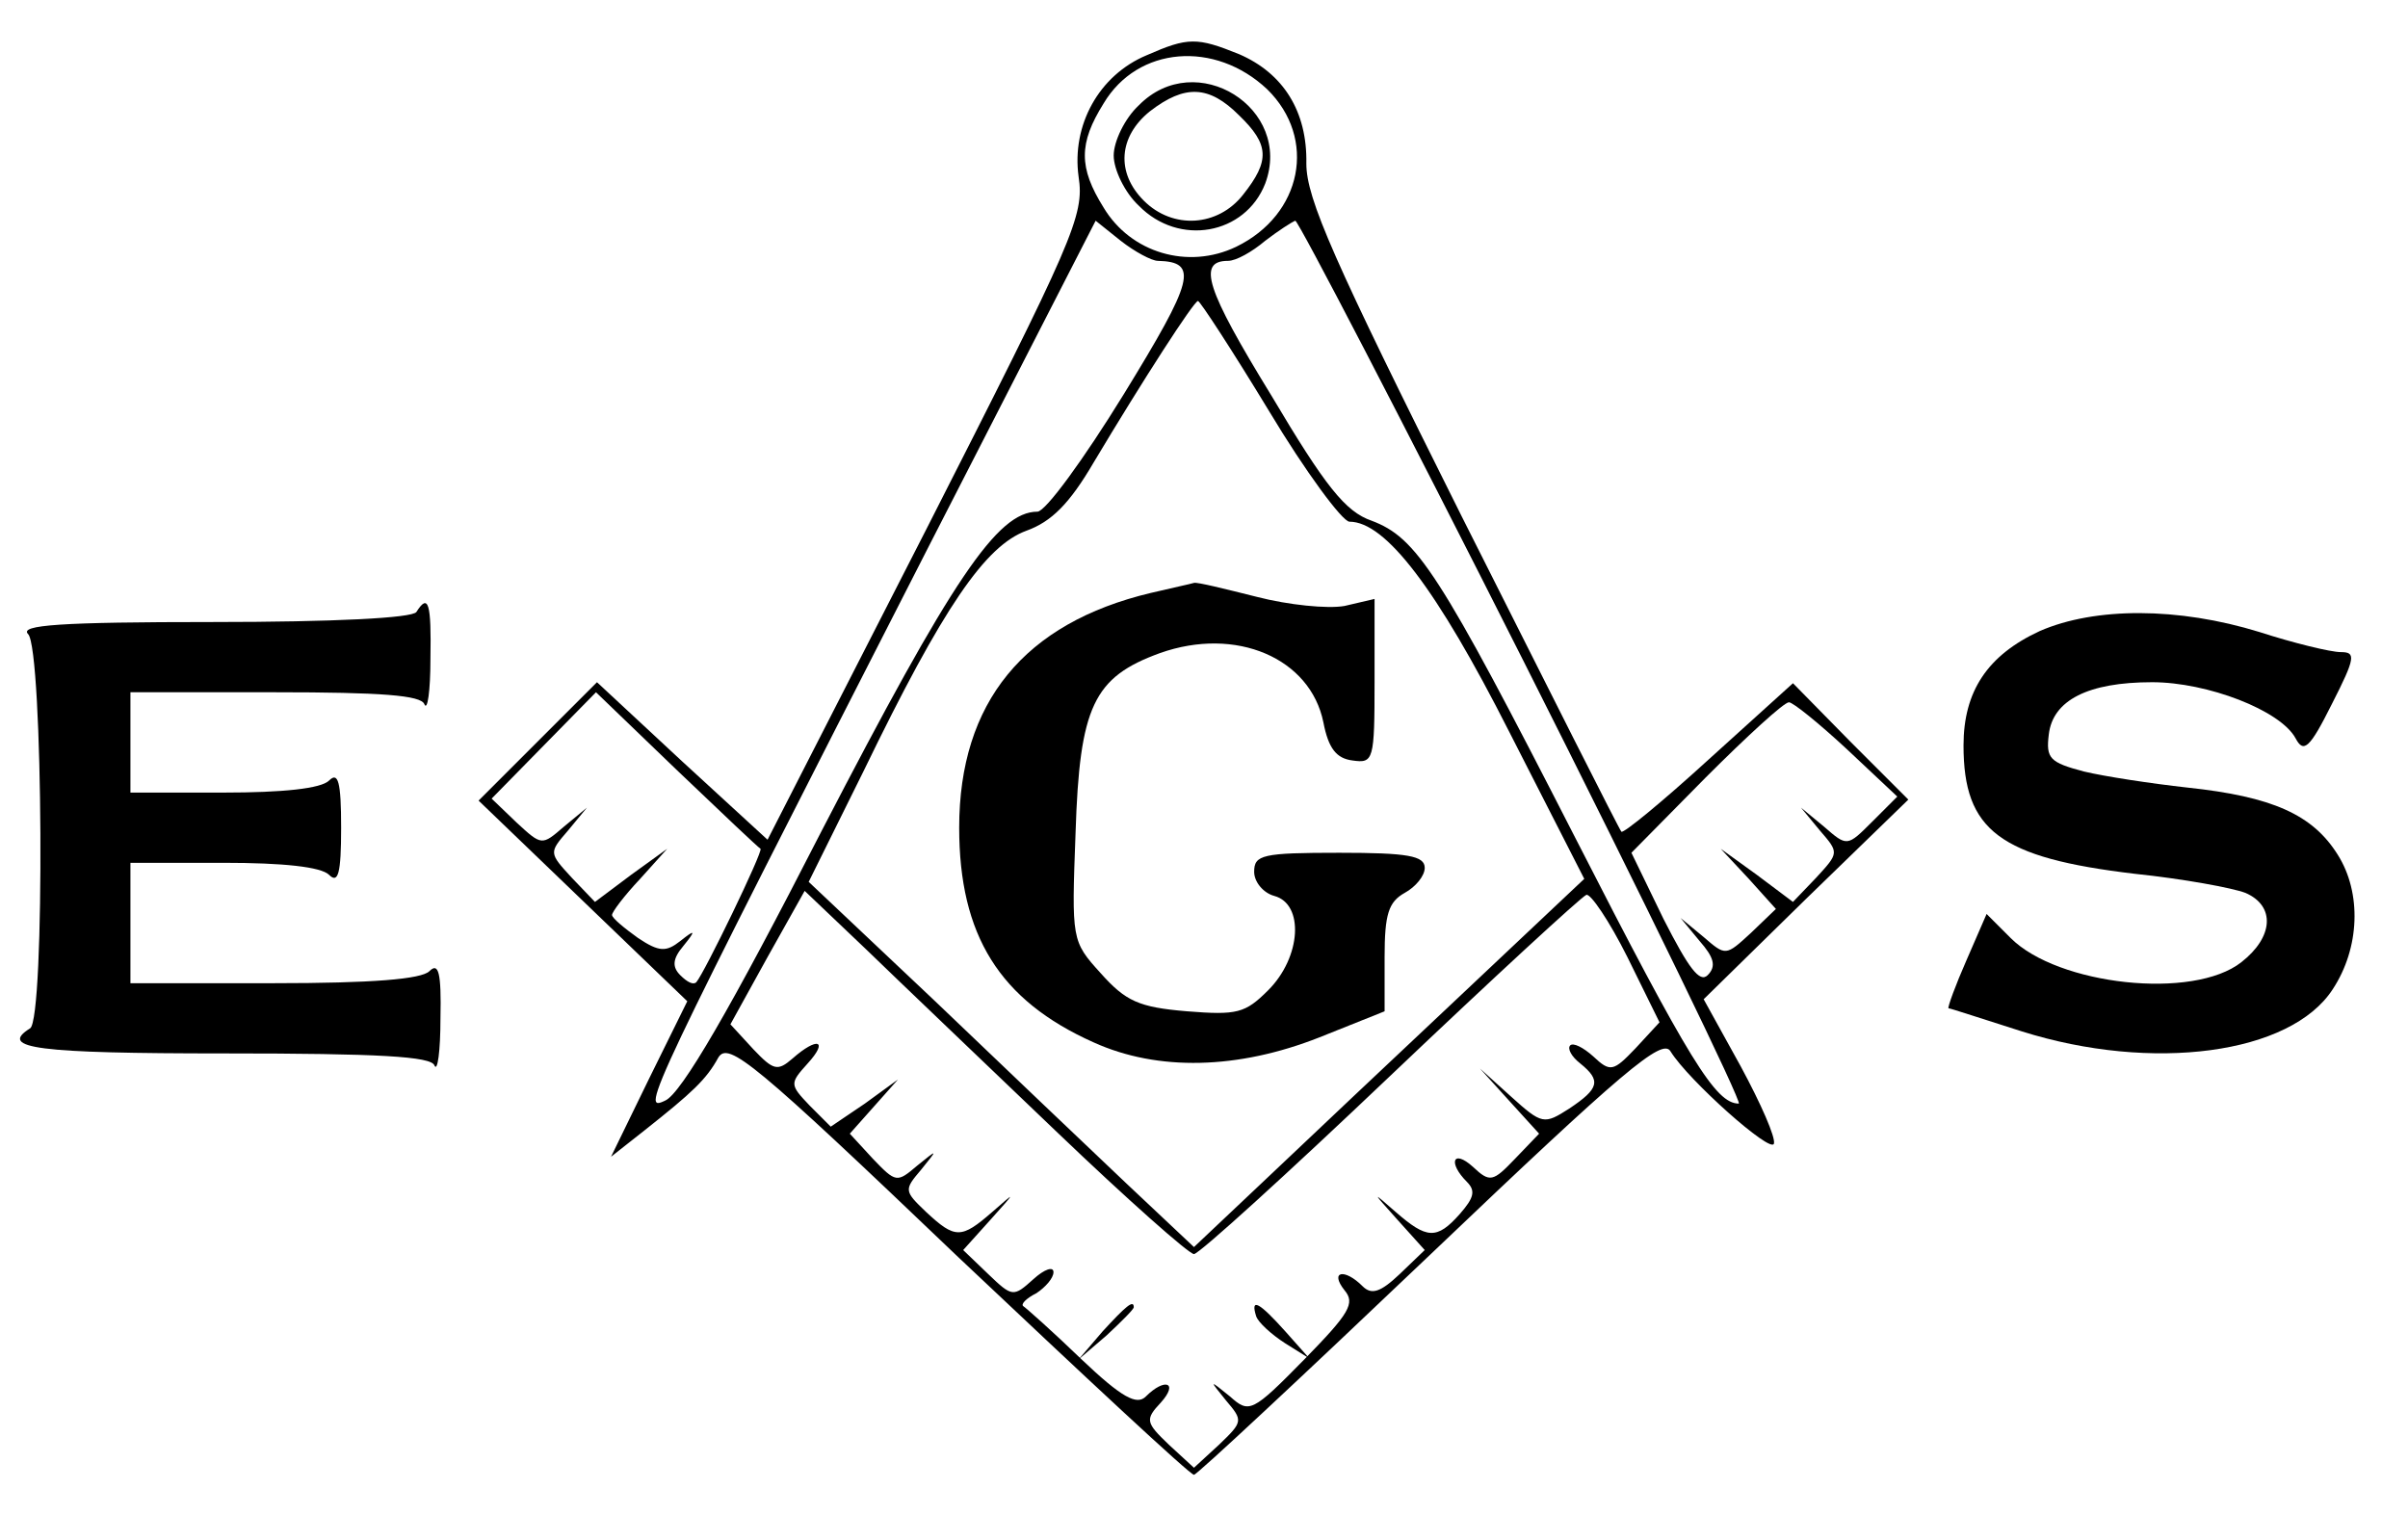 <?xml version="1.0" standalone="no"?>
<!DOCTYPE svg PUBLIC "-//W3C//DTD SVG 20010904//EN"
 "http://www.w3.org/TR/2001/REC-SVG-20010904/DTD/svg10.dtd">
<svg version="1.0" xmlns="http://www.w3.org/2000/svg"
 width="240pt" height="151pt" viewBox="0 0 240 151"
 preserveAspectRatio="xMidYMid meet">

<g transform="translate(0,151) scale(0.1,-0.1)"
fill="#000000" stroke="none">
<path d="M1143 1455 c-48 -20 -75 -70 -68 -121 6 -39 -5 -63 -152 -352 l-158
-309 -85 78 -85 79 -59 -59 -59 -59 104 -100 104 -100 -38 -77 -38 -78 33 26
c48 38 62 51 74 73 10 16 35 -4 239 -199 126 -119 231 -217 235 -217 3 0 109
99 235 219 193 184 232 217 240 203 18 -29 100 -102 103 -92 2 6 -13 40 -33
77 l-37 67 102 100 102 99 -58 58 -57 58 -84 -76 c-46 -42 -85 -74 -87 -72 -2
2 -73 143 -159 314 -128 256 -155 317 -155 352 1 52 -23 90 -67 109 -42 17
-51 17 -92 -1z m120 -34 c50 -49 35 -125 -31 -157 -48 -23 -105 -6 -132 39
-25 40 -25 64 0 104 34 57 111 63 163 14z m-109 -171 c41 -1 36 -19 -34 -133
-40 -65 -78 -117 -86 -117 -40 0 -85 -67 -215 -318 -91 -178 -140 -262 -156
-269 -25 -12 -20 -1 264 555 l165 322 25 -20 c14 -11 31 -20 37 -20z m365
-400 c122 -242 218 -440 214 -440 -23 0 -49 42 -163 265 -136 266 -158 299
-203 316 -26 9 -46 34 -100 125 -65 106 -74 134 -43 134 8 0 24 9 37 20 13 10
27 19 30 20 3 0 106 -198 228 -440z m-254 250 c36 -60 73 -110 80 -110 36 0
87 -67 159 -209 l75 -147 -122 -115 c-67 -63 -155 -146 -195 -184 l-72 -68
-68 64 c-37 35 -123 117 -191 182 l-125 118 55 111 c79 163 121 224 162 239
25 9 43 27 67 68 49 82 100 161 104 161 2 0 34 -49 71 -110z m-507 -436 c3 -2
-56 -124 -64 -133 -3 -3 -9 0 -16 7 -8 8 -8 16 3 29 13 16 12 17 -3 5 -14 -11
-21 -11 -42 3 -14 10 -26 20 -26 23 0 3 12 19 28 36 l27 30 -36 -26 -36 -27
-23 24 c-23 25 -23 25 -4 47 l19 23 -23 -19 c-22 -19 -22 -19 -47 4 l-25 24
52 53 52 53 80 -77 c45 -43 82 -78 84 -79z m1083 99 l50 -47 -25 -25 c-25 -25
-25 -25 -48 -5 l-23 19 19 -23 c19 -22 19 -22 -4 -47 l-23 -24 -36 27 -36 26
28 -30 27 -30 -25 -24 c-25 -23 -25 -23 -47 -4 l-23 19 19 -23 c14 -16 17 -25
8 -34 -8 -8 -19 7 -44 56 l-32 66 74 75 c41 41 78 75 83 75 4 0 30 -21 58 -47z
m-788 -381 c70 -67 132 -122 137 -122 5 0 93 80 196 178 102 97 190 178 195
180 4 2 23 -26 41 -62 l32 -65 -24 -26 c-22 -23 -25 -24 -42 -8 -10 9 -20 14
-23 11 -3 -3 1 -11 10 -18 21 -17 19 -25 -11 -45 -25 -16 -27 -16 -58 12 l-31
28 29 -32 30 -33 -24 -25 c-22 -23 -25 -24 -42 -8 -20 18 -25 4 -6 -15 9 -9 7
-16 -7 -32 -23 -26 -33 -25 -64 2 -24 21 -24 21 2 -8 l27 -30 -25 -24 c-19
-18 -28 -21 -37 -12 -18 18 -33 15 -18 -4 11 -13 5 -23 -40 -69 -52 -53 -55
-54 -74 -37 -21 17 -21 17 -4 -4 17 -20 17 -21 -7 -44 l-25 -23 -25 23 c-23
22 -24 25 -8 42 18 20 4 25 -15 6 -9 -9 -24 -1 -64 37 -29 28 -55 51 -58 53
-3 2 3 8 13 13 9 6 17 15 17 21 0 6 -9 3 -20 -7 -20 -18 -21 -18 -45 5 l-25
24 27 30 c26 29 26 29 2 8 -31 -27 -37 -27 -66 0 -22 21 -22 22 -5 42 17 21
17 21 -4 4 -20 -17 -21 -17 -44 7 l-23 25 24 27 24 27 -33 -24 -34 -23 -21 21
c-20 21 -20 22 -2 42 21 23 10 27 -15 5 -15 -13 -19 -12 -39 9 l-23 25 37 67
37 66 62 -59 c33 -32 119 -114 189 -181z"/>
<path d="M1135 1405 c-14 -13 -25 -36 -25 -50 0 -14 11 -37 25 -50 40 -41 106
-29 126 22 28 75 -69 136 -126 78z m100 -10 c30 -29 31 -45 4 -79 -25 -32 -70
-35 -99 -6 -28 28 -25 64 6 89 35 27 59 26 89 -4z"/>
<path d="M1147 919 c-126 -30 -191 -109 -191 -234 0 -107 40 -172 134 -214 64
-29 144 -27 225 5 l65 26 0 54 c0 43 4 55 20 64 11 6 20 17 20 25 0 12 -17 15
-85 15 -77 0 -85 -2 -85 -19 0 -10 9 -21 20 -24 30 -8 27 -61 -6 -94 -23 -23
-31 -25 -81 -21 -48 4 -61 10 -86 38 -29 32 -29 33 -25 140 4 126 18 155 84
179 76 27 150 -5 163 -69 5 -26 13 -36 29 -38 21 -3 22 0 22 79 l0 82 -30 -7
c-17 -3 -56 1 -87 9 -32 8 -60 15 -63 14 -3 -1 -22 -5 -43 -10z"/>
<path d="M1099 183 l-24 -28 28 24 c15 14 27 26 27 28 0 8 -8 1 -31 -24z"/>
<path d="M1252 198 c2 -6 15 -18 29 -27 l24 -15 -24 27 c-26 29 -35 34 -29 15z"/>
<path d="M415 900 c-4 -6 -82 -10 -203 -10 -152 0 -193 -3 -184 -12 15 -15 17
-384 2 -393 -32 -20 7 -25 194 -25 154 0 206 -3 209 -12 3 -7 6 14 6 47 1 46
-2 56 -11 47 -8 -8 -57 -12 -155 -12 l-143 0 0 60 0 60 93 0 c59 0 97 -4 105
-12 9 -9 12 1 12 47 0 46 -3 56 -12 47 -8 -8 -46 -12 -105 -12 l-93 0 0 50 0
50 144 0 c106 0 146 -3 149 -12 3 -7 6 13 6 45 1 56 -2 66 -14 47z"/>
<path d="M2033 881 c-52 -24 -76 -60 -76 -114 0 -85 36 -112 171 -128 48 -5
97 -14 110 -19 30 -13 28 -44 -4 -69 -48 -38 -183 -23 -230 24 l-24 24 -20
-46 c-11 -25 -19 -47 -18 -48 2 0 35 -11 73 -23 130 -41 268 -23 310 42 27 41
29 96 5 134 -25 40 -65 58 -150 67 -36 4 -82 11 -103 16 -34 9 -38 13 -35 37
4 34 39 52 103 52 55 0 128 -28 143 -56 8 -15 14 -10 36 34 24 47 24 52 9 52
-10 0 -47 9 -81 20 -81 25 -164 25 -219 1z"/>
</g>
</svg>
